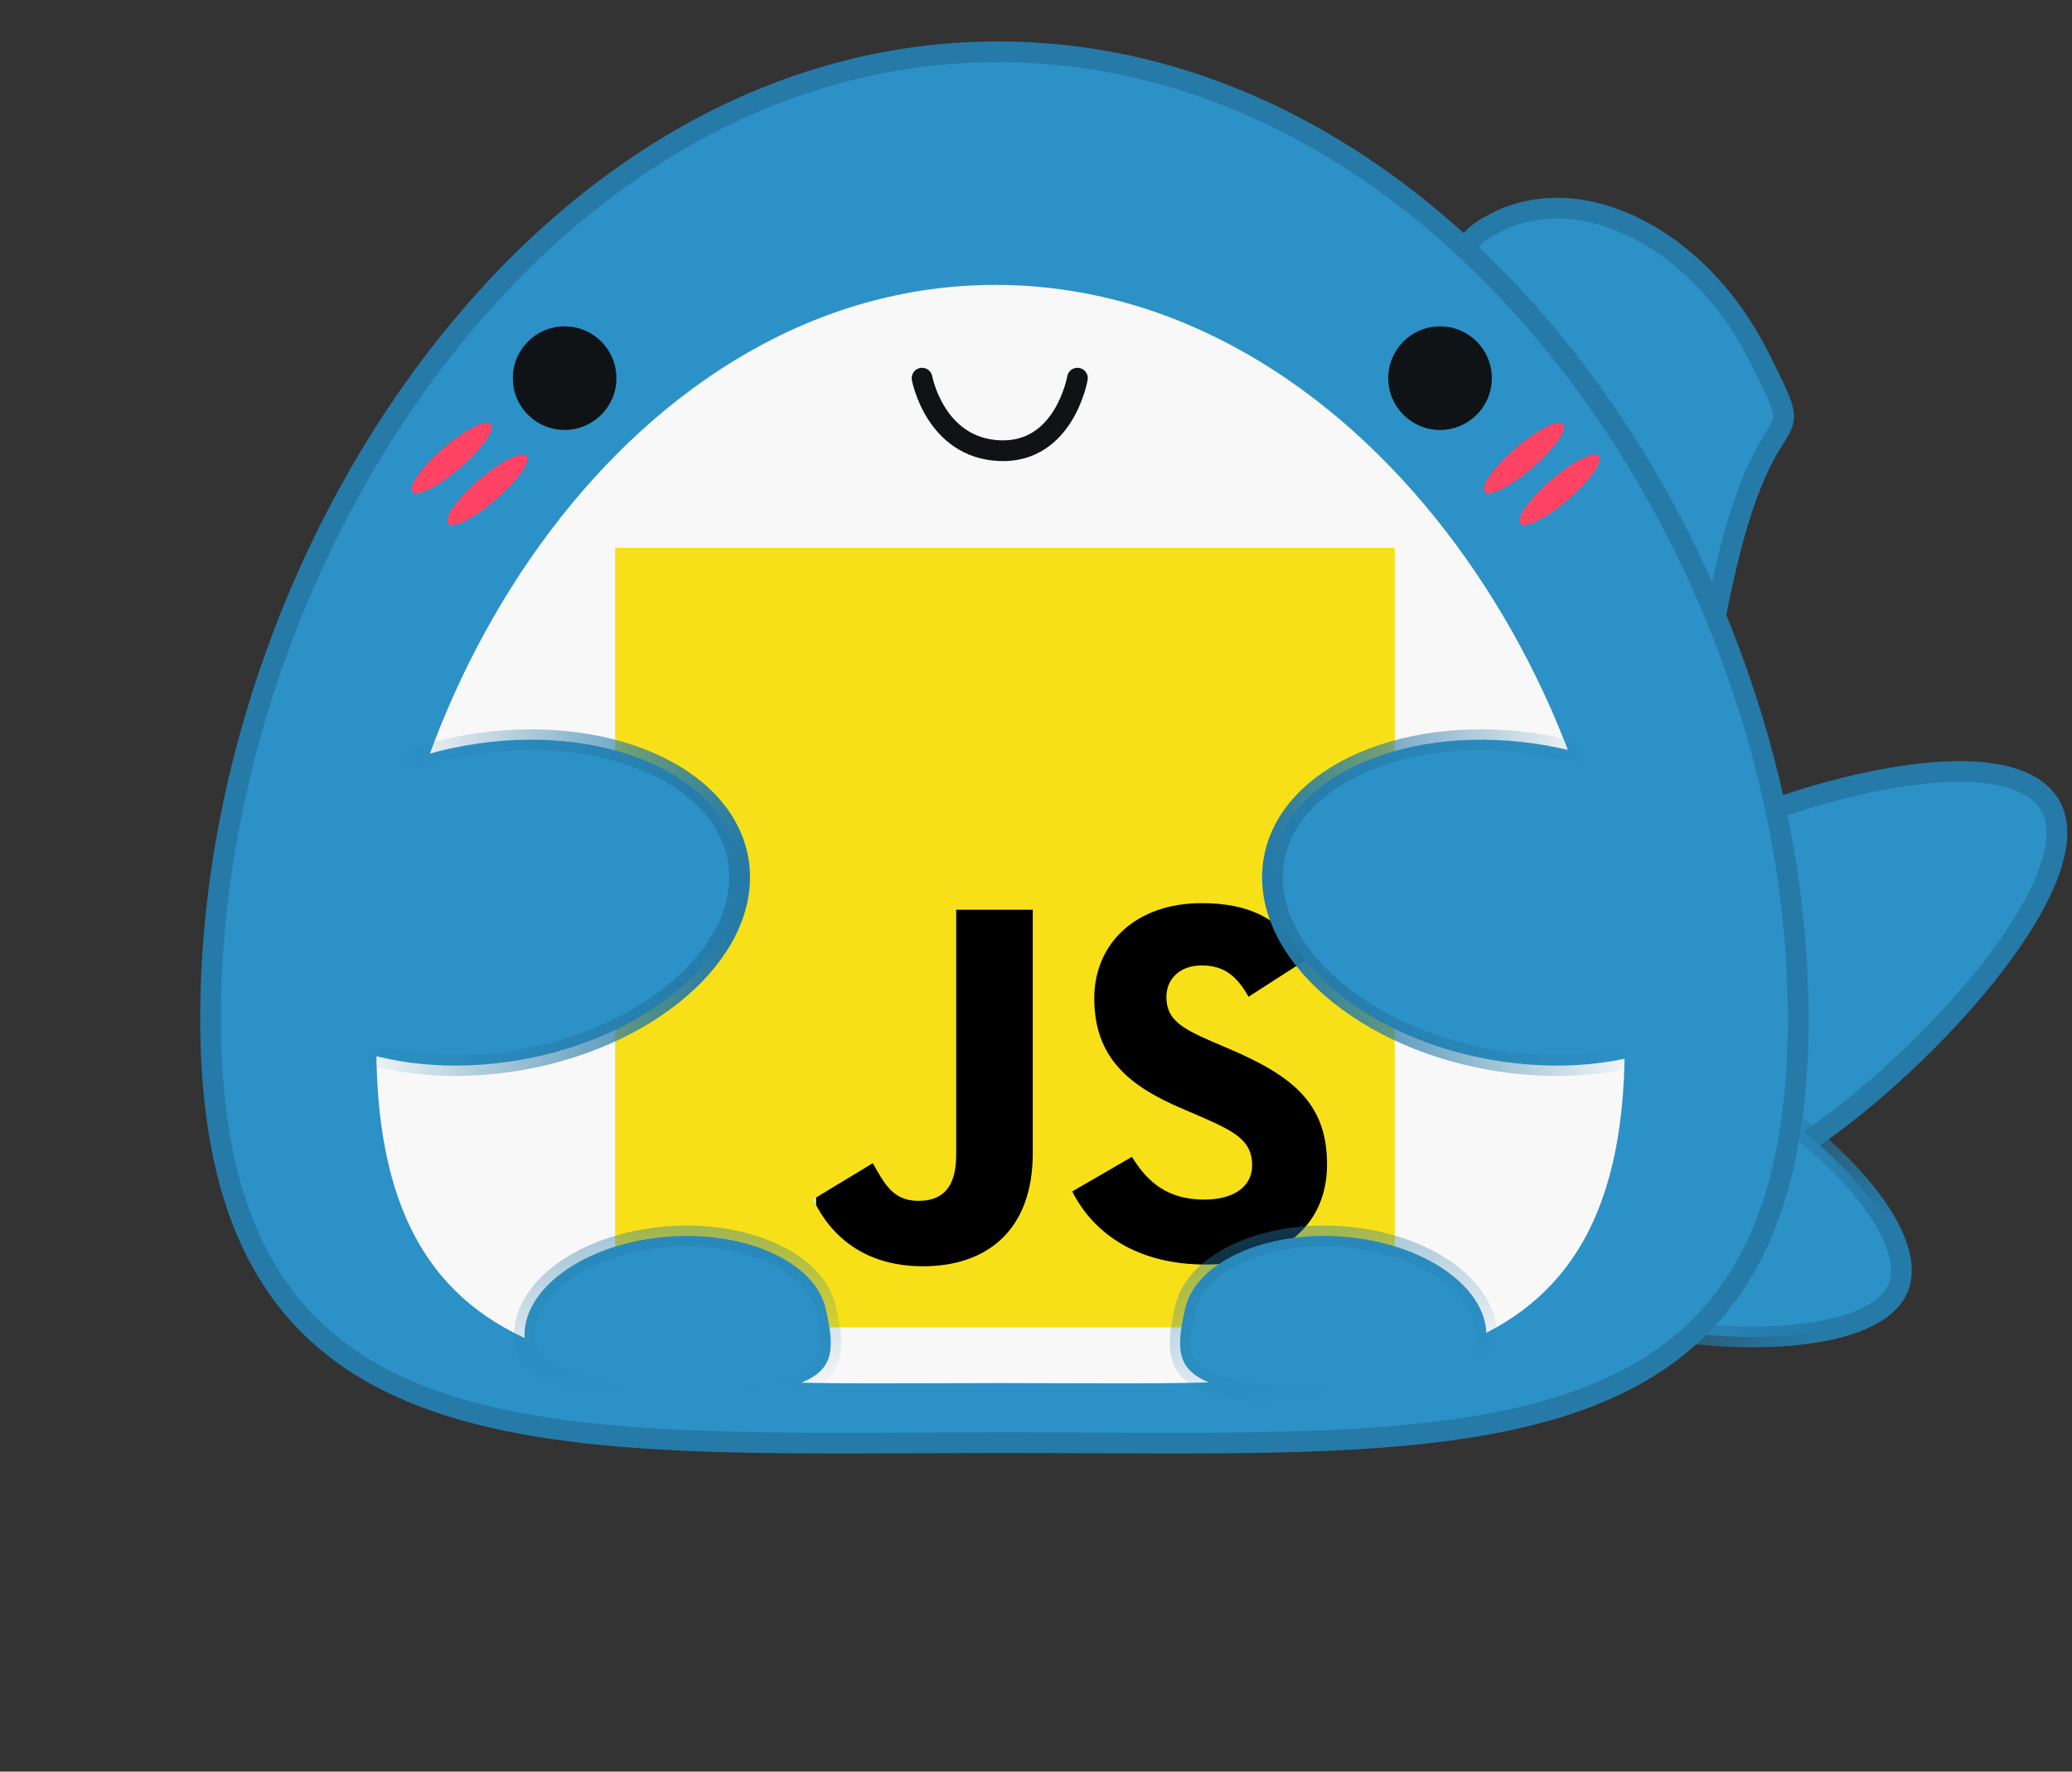 <svg width="400" height="342" viewBox="0 0 400 342" fill="none" xmlns="http://www.w3.org/2000/svg">
<rect x="0" y="0" width="400" height="342" fill="#333333" stroke="none"/>
<g clip-path="url(#clip0_480_752)">
<path d="M395.645 155.226C404.513 169.466 370.686 206.926 345.481 222.621C320.275 238.316 313.236 226.303 304.369 212.063C295.502 197.822 289.975 184.631 315.18 168.936C340.385 153.241 386.778 140.986 395.645 155.226Z" fill="#2C91C6" stroke="#257AA8" stroke-width="4"/>
<path d="M366.487 248.495C365.407 251.297 362.573 253.606 358.046 255.278C353.559 256.934 347.744 257.833 341.329 258.045C328.493 258.467 313.754 256.124 303.508 252.172C293.318 248.242 290.063 243.712 289.465 239C289.149 236.499 289.543 233.722 290.413 230.595C291.244 227.606 292.464 224.445 293.784 221.022C293.848 220.858 293.911 220.694 293.974 220.529C296.76 213.308 299.54 207.42 303.901 204.178C308.032 201.108 314.062 200.113 324.236 204.037C334.472 207.984 346.47 215.997 355.204 224.776C359.568 229.163 363.031 233.657 365.066 237.838C367.114 242.045 367.584 245.65 366.487 248.495Z" fill="#2C91C6" stroke="url(#paint0_linear_480_752)" stroke-width="4"/>
<path d="M330.102 125.012C313.512 133.313 316.939 101.347 305.589 78.662C294.239 55.976 272.409 51.162 289 42.861C305.591 34.56 328.241 46.221 339.591 68.906C350.942 91.591 339.591 68.906 330.102 125.012Z" fill="#2C91C6" stroke="#257AA8" stroke-width="4"/>
<path d="M347.147 196.5C347.147 284.866 282.866 278.5 194.5 278.5C106.135 278.5 40.648 284.866 40.648 196.5C40.648 108.134 104.282 10 192.647 10C281.013 10 347.147 108.134 347.147 196.5Z" fill="#2C91C6" stroke="#257AA8" stroke-width="4"/>
<path d="M313.647 201.869C313.647 271.457 262.482 267 193 267C123.519 267 72.647 271.457 72.647 201.869C72.647 132.281 122.683 55 192.165 55C261.646 55 313.647 132.281 313.647 201.869Z" fill="#F8F8F8"/>
<rect x="157.535" y="153.305" width="106.156" height="99.438" fill="black"/>
<path d="M118.75 105.75V256.25H269.25V105.75H118.75ZM199.375 222.656C199.375 237.306 190.721 244.449 178.194 244.449C166.88 244.449 160.312 238.59 156.98 231.518L168.496 224.548C170.716 228.488 172.403 231.821 177.25 231.821C181.281 231.821 184.594 230.003 184.594 222.932V175.625H199.375V222.656ZM232.75 244.113C219.619 244.113 211.133 238.187 206.991 230.003L218.523 223.328C221.547 228.28 225.494 231.579 232.465 231.579C238.324 231.579 241.727 228.985 241.727 224.944C241.727 220.096 238.223 218.38 231.756 215.538L228.222 214.019C218.016 209.679 211.25 204.223 211.25 192.704C211.25 182.099 219.33 174.352 231.958 174.352C240.951 174.352 247.411 177.147 252.063 185.33L241.031 192.422C238.606 188.078 235.992 186.375 231.941 186.375C227.799 186.375 225.172 189.002 225.172 192.422C225.172 196.665 227.799 198.381 233.859 201.008L237.393 202.524C249.416 207.677 256.185 212.938 256.185 224.749C256.189 237.481 246.188 244.113 232.75 244.113Z" fill="#F7E018"/>
<path d="M101.54 260.087C100.494 255.674 102.358 251.02 106.836 247.061C111.293 243.12 118.144 240.08 126.359 239.002C134.574 237.923 142.409 239.036 148.408 241.605C154.435 244.185 158.325 248.084 159.37 252.497C160.635 257.837 160.831 261.219 159.269 263.604C157.706 265.989 153.991 267.945 145.539 269.054C137.183 270.151 126.419 270.139 117.501 268.567C113.033 267.779 109.165 266.623 106.325 265.11C103.475 263.593 101.968 261.895 101.54 260.087Z" fill="#2C91C6" stroke="url(#paint1_linear_480_752)" stroke-width="4"/>
<path d="M286.662 260.087C287.707 255.674 285.843 251.02 281.365 247.061C276.909 243.12 270.057 240.08 261.842 239.002C253.628 237.923 245.792 239.036 239.793 241.605C233.766 244.185 229.876 248.084 228.831 252.497C227.566 257.837 227.37 261.219 228.933 263.604C230.495 265.989 234.21 267.945 242.662 269.054C251.018 270.151 261.782 270.139 270.7 268.567C275.169 267.779 279.036 266.623 281.877 265.11C284.726 263.593 286.233 261.895 286.662 260.087Z" fill="#2C91C6" stroke="url(#paint2_linear_480_752)" stroke-width="4"/>
<circle cx="109" cy="73" r="10" fill="#101315"/>
<circle cx="278" cy="73" r="10" fill="#101315"/>
<path d="M47.948 182.589C49.366 190.631 55.665 197.291 65.218 201.399C74.753 205.498 87.298 206.928 100.567 204.589C113.836 202.249 125.136 196.615 132.694 189.501C140.266 182.373 143.907 173.961 142.489 165.919C141.071 157.877 134.772 151.217 125.219 147.11C115.684 143.01 103.139 141.58 89.87 143.92C76.601 146.259 65.301 151.894 57.744 159.007C50.171 166.135 46.53 174.547 47.948 182.589Z" fill="#2C91C6" stroke="url(#paint3_linear_480_752)" stroke-width="4"/>
<path d="M340.489 182.589C339.07 190.631 332.772 197.291 323.218 201.399C313.683 205.498 301.138 206.928 287.869 204.589C274.6 202.249 263.301 196.615 255.743 189.501C248.17 182.373 244.529 173.961 245.947 165.919C247.365 157.877 253.664 151.217 263.218 147.11C272.752 143.01 285.298 141.58 298.567 143.92C311.836 146.259 323.135 151.894 330.693 159.007C338.265 166.135 341.907 174.547 340.489 182.589Z" fill="#2C91C6" stroke="url(#paint4_linear_480_752)" stroke-width="4"/>
<path d="M179.967 72.636C179.765 71.55 178.722 70.832 177.636 71.033C176.55 71.235 175.832 72.278 176.033 73.364L179.967 72.636ZM209.971 73.34C210.159 72.251 209.428 71.217 208.34 71.029C207.251 70.841 206.217 71.572 206.029 72.66L209.971 73.34ZM178 73C176.033 73.364 176.034 73.365 176.034 73.366C176.034 73.366 176.034 73.367 176.034 73.368C176.034 73.37 176.035 73.371 176.035 73.374C176.036 73.377 176.037 73.382 176.038 73.388C176.04 73.399 176.043 73.413 176.046 73.431C176.053 73.466 176.063 73.514 176.076 73.574C176.102 73.693 176.14 73.86 176.192 74.067C176.296 74.482 176.457 75.063 176.691 75.757C177.157 77.137 177.923 78.996 179.125 80.886C181.546 84.691 185.822 88.715 192.92 88.998L193.08 85.002C187.678 84.785 184.454 81.809 182.5 78.739C181.515 77.191 180.874 75.644 180.481 74.478C180.285 73.898 180.153 73.42 180.072 73.095C180.031 72.932 180.003 72.809 179.986 72.73C179.978 72.691 179.972 72.662 179.969 72.647C179.967 72.638 179.966 72.634 179.966 72.632C179.966 72.631 179.966 72.631 179.966 72.631C179.966 72.632 179.966 72.632 179.966 72.633C179.966 72.633 179.966 72.634 179.966 72.634C179.966 72.635 179.967 72.636 178 73ZM192.92 88.998C200.134 89.287 204.471 85.176 206.892 81.234C208.094 79.275 208.857 77.319 209.32 75.864C209.553 75.132 209.712 74.517 209.815 74.079C209.867 73.859 209.904 73.683 209.93 73.558C209.942 73.495 209.952 73.445 209.959 73.408C209.962 73.39 209.965 73.375 209.967 73.364C209.968 73.358 209.969 73.353 209.969 73.349C209.97 73.347 209.97 73.345 209.97 73.344C209.97 73.343 209.971 73.342 209.971 73.342C209.971 73.341 209.971 73.34 208 73C206.029 72.66 206.029 72.659 206.029 72.659C206.029 72.659 206.029 72.658 206.03 72.658C206.03 72.657 206.03 72.656 206.03 72.656C206.03 72.656 206.03 72.656 206.03 72.657C206.029 72.66 206.028 72.666 206.026 72.675C206.023 72.693 206.017 72.725 206.008 72.768C205.991 72.855 205.962 72.989 205.921 73.165C205.838 73.518 205.705 74.032 205.508 74.652C205.111 75.9 204.468 77.537 203.483 79.141C201.529 82.324 198.366 85.213 193.08 85.002L192.92 88.998Z" fill="#101315"/>
<ellipse cx="301.088" cy="94.557" rx="10" ry="2.5" transform="rotate(-40.743 301.088 94.557)" fill="#FF4365"/>
<ellipse cx="294.208" cy="88.421" rx="10" ry="2.5" transform="rotate(-40.743 294.208 88.421)" fill="#FF4365"/>
<ellipse cx="94.088" cy="94.556" rx="10" ry="2.5" transform="rotate(-40.743 94.088 94.556)" fill="#FF4365"/>
<ellipse cx="87.208" cy="88.421" rx="10" ry="2.5" transform="rotate(-40.743 87.208 88.421)" fill="#FF4365"/>
</g>
<defs>
<linearGradient id="paint0_linear_480_752" x1="358.103" y1="244.818" x2="317.67" y2="220.016" gradientUnits="userSpaceOnUse">
<stop stop-color="#257AA8"/>
<stop offset="1" stop-color="#257AA8" stop-opacity="0"/>
</linearGradient>
<linearGradient id="paint1_linear_480_752" x1="130" y1="190.201" x2="131.377" y2="269.745" gradientUnits="userSpaceOnUse">
<stop stop-color="#257AA8"/>
<stop offset="1" stop-color="#257AA8" stop-opacity="0"/>
</linearGradient>
<linearGradient id="paint2_linear_480_752" x1="258.201" y1="190.201" x2="275.932" y2="265.852" gradientUnits="userSpaceOnUse">
<stop stop-color="#257AA8"/>
<stop offset="1" stop-color="#257AA8" stop-opacity="0"/>
</linearGradient>
<linearGradient id="paint3_linear_480_752" x1="143.384" y1="161.684" x2="75.395" y2="153.356" gradientUnits="userSpaceOnUse">
<stop stop-color="#257AA8"/>
<stop offset="1" stop-color="#257AA8" stop-opacity="0"/>
</linearGradient>
<linearGradient id="paint4_linear_480_752" x1="245.053" y1="161.684" x2="308.605" y2="153.3" gradientUnits="userSpaceOnUse">
<stop stop-color="#257AA8"/>
<stop offset="1" stop-color="#257AA8" stop-opacity="0"/>
</linearGradient>
<clipPath id="clip0_480_752">
<rect width="400" height="342" fill="white"/>
</clipPath>
</defs>
</svg>
